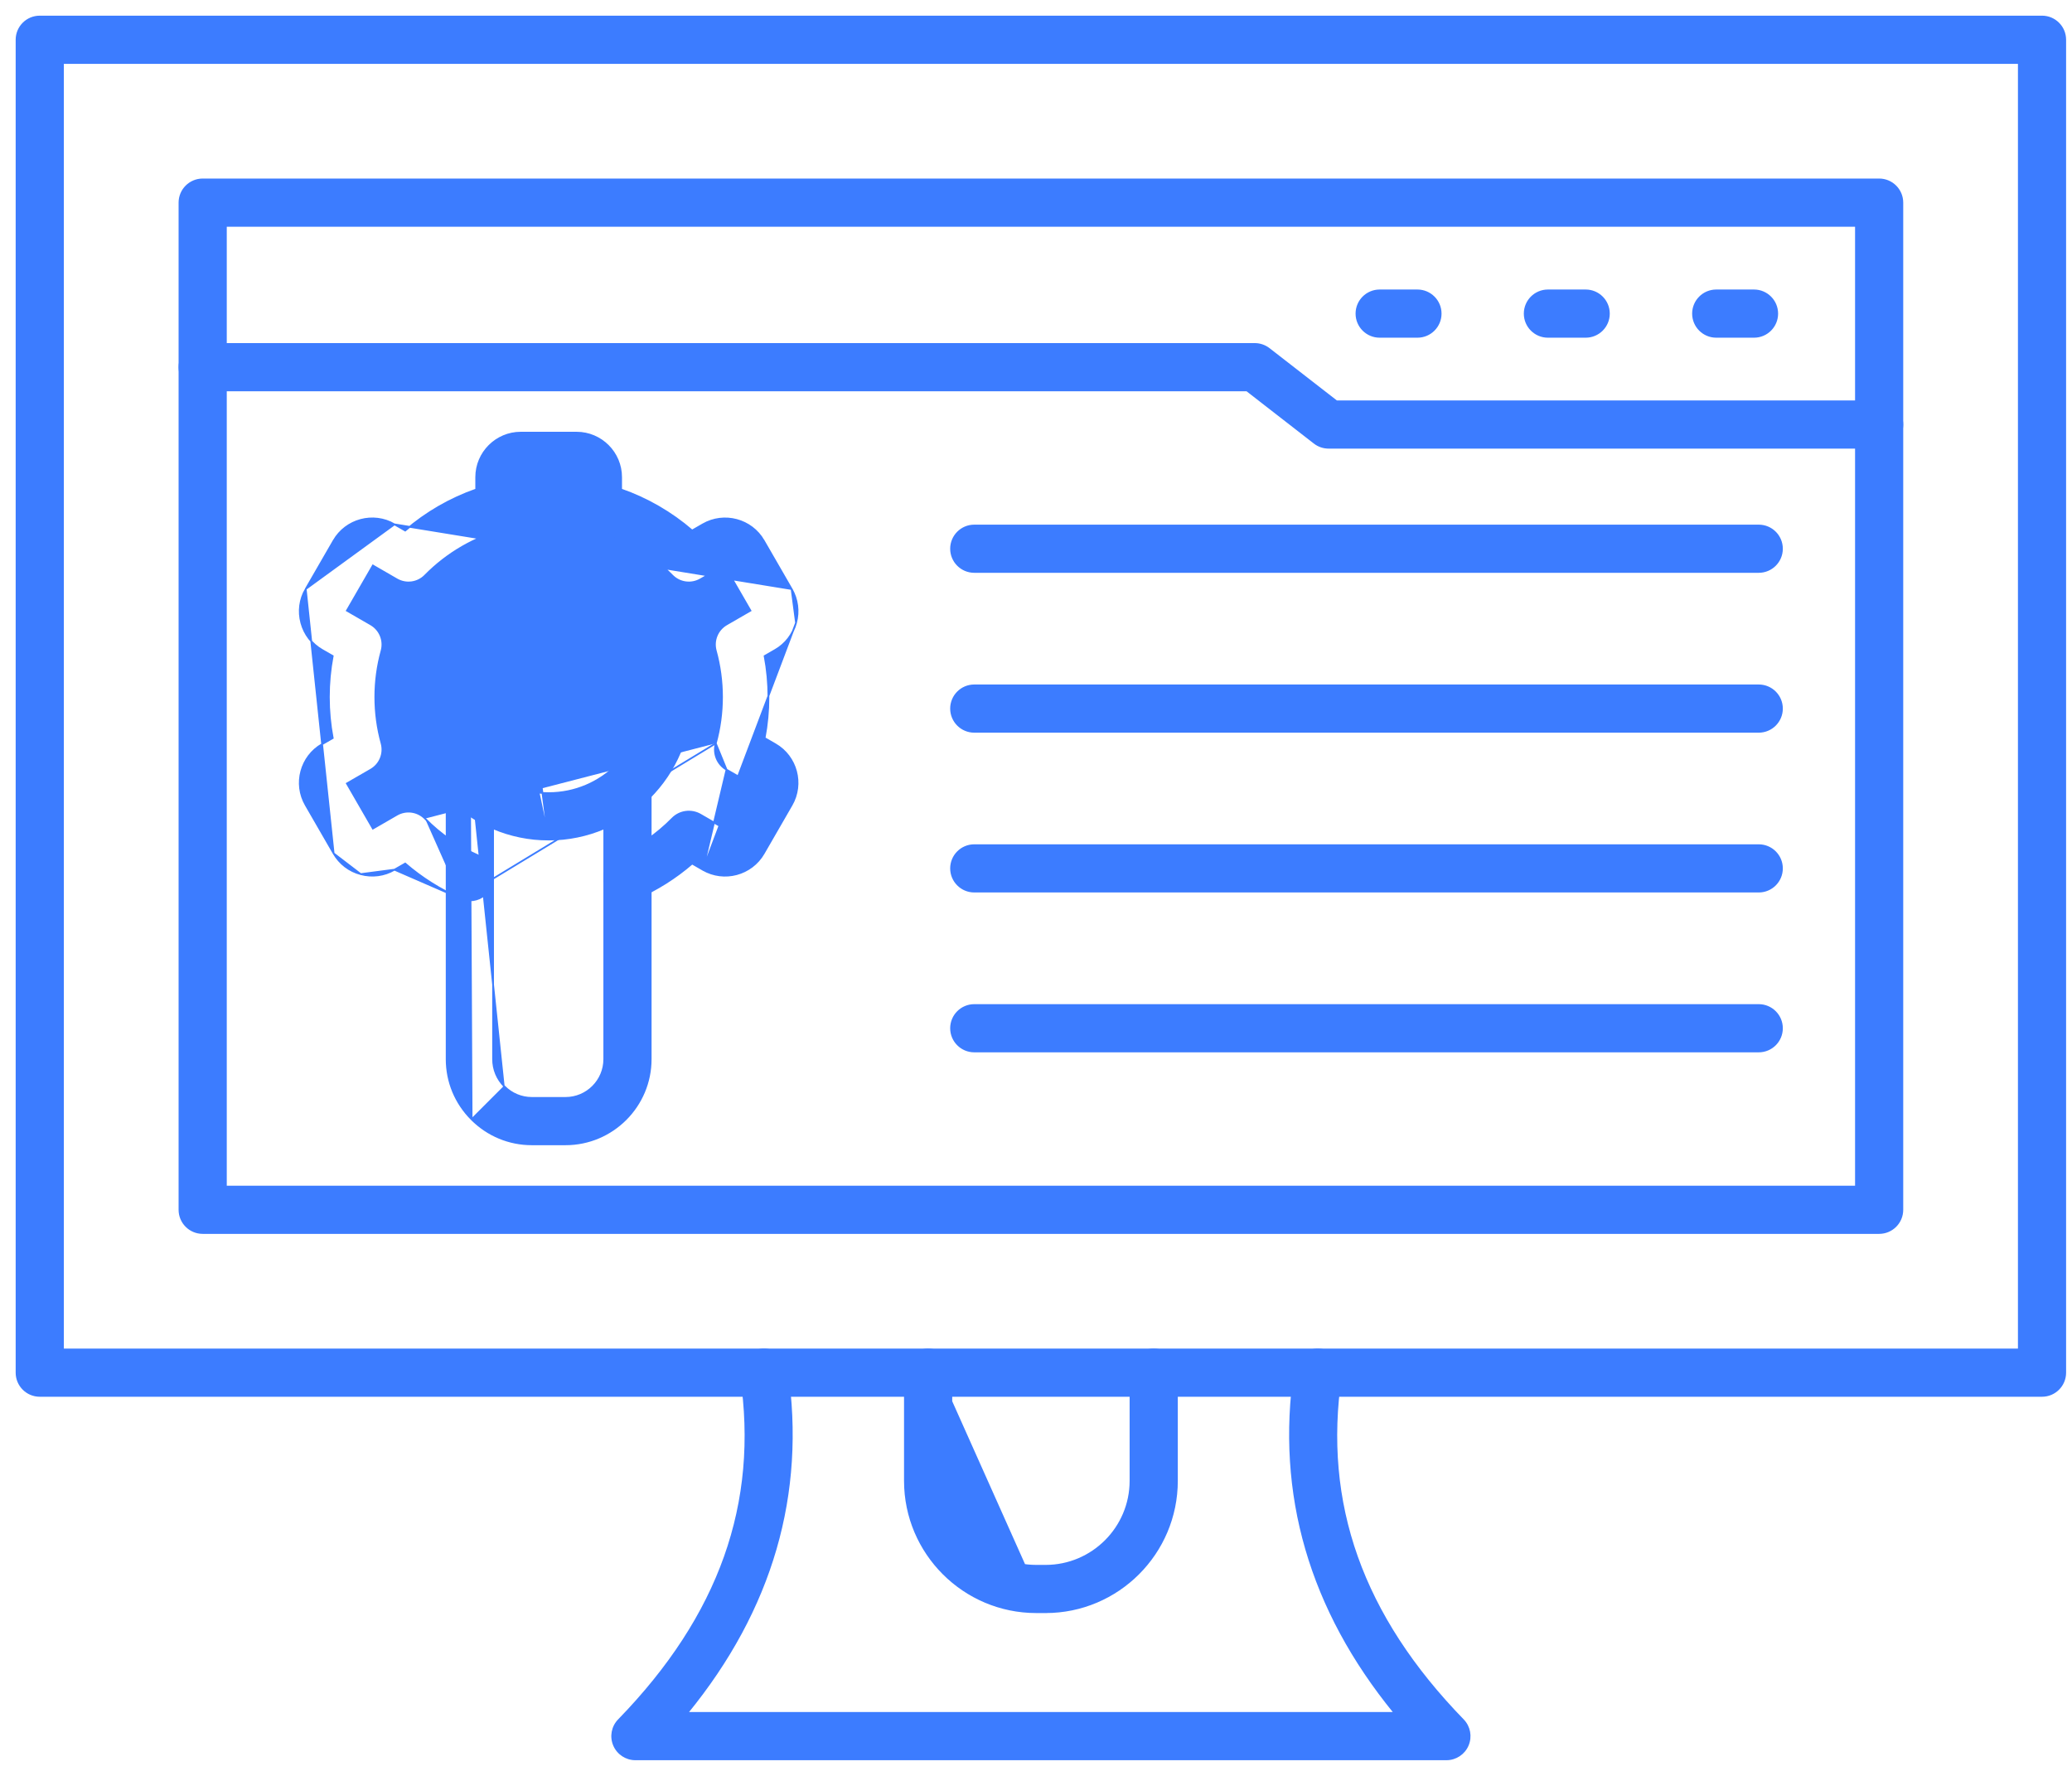 <svg width="119" height="102" viewBox="0 0 119 102" fill="none" xmlns="http://www.w3.org/2000/svg">
<path d="M72.883 20.037L72.883 20.037C72.65 19.857 72.362 19.756 72.065 19.756L11.641 19.757C10.904 19.757 10.307 20.354 10.307 21.09C10.307 21.826 10.904 22.423 11.641 22.423H71.609L75.489 25.437C75.489 25.437 75.489 25.437 75.489 25.437C75.723 25.62 76.011 25.717 76.306 25.717H107.924C108.661 25.717 109.257 25.12 109.257 24.384C109.257 23.648 108.661 23.05 107.924 23.05H76.763L72.883 20.037Z" fill="#3C7CFF" stroke="#3C7CFF" stroke-width="0.1"/>
<path d="M79.237 19.346H81.407C82.144 19.346 82.741 18.749 82.741 18.013C82.741 17.277 82.144 16.679 81.407 16.679L79.237 16.679C78.501 16.679 77.904 17.276 77.904 18.013C77.904 18.749 78.501 19.346 79.237 19.346Z" fill="#3C7CFF" stroke="#3C7CFF" stroke-width="0.1"/>
<path d="M88.9 19.346H91.07C91.806 19.346 92.403 18.749 92.403 18.013C92.403 17.276 91.806 16.679 91.07 16.679L88.9 16.679C88.164 16.679 87.567 17.276 87.567 18.013C87.567 18.749 88.164 19.346 88.9 19.346Z" fill="#3C7CFF" stroke="#3C7CFF" stroke-width="0.1"/>
<path d="M98.568 19.346H100.738C101.474 19.346 102.071 18.749 102.071 18.013C102.071 17.277 101.474 16.679 100.738 16.679L98.568 16.679C97.832 16.679 97.234 17.276 97.234 18.013C97.234 18.749 97.832 19.346 98.568 19.346Z" fill="#3C7CFF" stroke="#3C7CFF" stroke-width="0.1"/>
<path d="M115.945 3.617V77.507H3.617V3.617H115.945ZM2.283 80.174H117.278C118.014 80.174 118.611 79.577 118.611 78.841V2.283C118.611 1.547 118.014 0.95 117.278 0.95L2.283 0.95C1.547 0.95 0.95 1.547 0.95 2.283V78.841C0.95 79.577 1.547 80.174 2.283 80.174Z" fill="#3C7CFF" stroke="#3C7CFF" stroke-width="0.1"/>
<path d="M106.591 12.972V68.152H12.974V12.972H106.591ZM11.641 70.819H107.924C108.66 70.819 109.257 70.222 109.257 69.486V11.639C109.257 10.902 108.661 10.305 107.924 10.305H11.641C10.904 10.305 10.307 10.902 10.307 11.639V69.486C10.307 70.222 10.904 70.819 11.641 70.819Z" fill="#3C7CFF" stroke="#3C7CFF" stroke-width="0.1"/>
<path d="M77.007 79.035C77.115 78.307 76.611 77.629 75.883 77.521C75.154 77.413 74.476 77.918 74.369 78.646C73.313 85.81 75.239 92.437 80.094 98.383L39.47 98.383C44.325 92.437 46.251 85.81 45.195 78.646C45.088 77.919 44.41 77.413 43.681 77.521C42.953 77.63 42.45 78.307 42.557 79.035L42.557 79.035C43.636 86.357 41.342 92.817 35.537 98.789C35.163 99.172 35.056 99.742 35.265 100.236C35.474 100.731 35.957 101.05 36.493 101.05H83.071C83.607 101.05 84.091 100.73 84.299 100.236C84.507 99.742 84.401 99.172 84.027 98.789C78.222 92.817 75.928 86.357 77.007 79.035Z" fill="#3C7CFF" stroke="#3C7CFF" stroke-width="0.1"/>
<path d="M60.048 92.598H59.517C55.356 92.598 51.971 89.215 51.971 85.054V78.841C51.971 78.104 52.568 77.507 53.304 77.507L60.048 92.598ZM60.048 92.598C64.209 92.599 67.594 89.215 67.594 85.054V78.841C67.594 78.105 66.997 77.507 66.261 77.507C65.524 77.507 64.927 78.104 64.927 78.841V85.054C64.927 87.743 62.738 89.932 60.048 89.932H59.517C56.826 89.932 54.638 87.743 54.638 85.054V78.841C54.638 78.105 54.041 77.507 53.304 77.507L60.048 92.598Z" fill="#3C7CFF" stroke="#3C7CFF" stroke-width="0.1"/>
<path d="M31.512 48.221C26.998 48.221 23.326 44.549 23.326 40.035C23.326 36.815 25.224 33.883 28.162 32.565L31.512 48.221ZM31.512 48.221C36.025 48.221 39.697 44.549 39.697 40.035C39.697 36.815 37.799 33.883 34.861 32.565C34.448 32.379 33.97 32.415 33.59 32.662C33.211 32.907 32.981 33.329 32.981 33.782V38.166C32.981 38.978 32.322 39.638 31.512 39.638C30.701 39.638 30.041 38.978 30.041 38.166V33.782C30.041 33.329 29.812 32.907 29.433 32.662M31.512 48.221L29.433 32.662M29.433 32.662C29.053 32.415 28.575 32.379 28.162 32.565L29.433 32.662ZM25.992 40.035C25.992 38.668 26.502 37.375 27.375 36.385L27.375 38.166C27.375 40.448 29.23 42.304 31.512 42.304C33.792 42.304 35.648 40.448 35.648 38.166V36.385C36.521 37.375 37.03 38.668 37.03 40.035C37.03 43.08 34.554 45.555 31.512 45.555C28.468 45.555 25.992 43.08 25.992 40.035Z" fill="#3C7CFF" stroke="#3C7CFF" stroke-width="0.1"/>
<path d="M27.087 64.291L27.087 64.291C26.162 63.365 25.652 62.138 25.652 60.834V45.179C25.652 44.443 26.249 43.846 26.985 43.846L27.087 64.291ZM27.087 64.291C28.012 65.215 29.239 65.726 30.543 65.726H32.48C35.177 65.726 37.371 63.532 37.371 60.834V45.179C37.371 44.443 36.774 43.846 36.038 43.846C35.301 43.846 34.704 44.443 34.704 45.179L34.704 60.834C34.704 62.06 33.707 63.059 32.48 63.059L30.543 63.059C29.951 63.059 29.394 62.826 28.972 62.405L28.937 62.441M27.087 64.291L28.937 62.441M28.937 62.441L28.972 62.405C28.55 61.984 28.319 61.427 28.319 60.834V45.179C28.319 44.443 27.722 43.846 26.985 43.846L28.937 62.441Z" fill="#3C7CFF" stroke="#3C7CFF" stroke-width="0.1"/>
<path d="M26.45 51.602L26.45 51.602C25.291 51.094 24.226 50.423 23.272 49.599L22.657 49.952L26.45 51.602ZM26.45 51.602C26.624 51.677 26.806 51.713 26.985 51.713C27.498 51.713 27.987 51.416 28.206 50.916L28.206 50.916C28.502 50.241 28.195 49.455 27.52 49.16C26.355 48.649 25.309 47.928 24.412 47.016M26.45 51.602L41.108 42.696M19.162 49.017L19.162 49.017L17.559 46.239C17.559 46.239 17.559 46.239 17.559 46.239C16.853 45.017 17.273 43.45 18.496 42.746L19.109 42.392C18.962 41.617 18.888 40.829 18.888 40.035C18.888 39.242 18.962 38.454 19.108 37.681L18.495 37.328L18.495 37.328C17.905 36.986 17.482 36.433 17.305 35.773L17.305 35.773C17.128 35.111 17.218 34.421 17.559 33.832L19.162 49.017ZM19.162 49.017C19.503 49.606 20.054 50.032 20.716 50.206M19.162 49.017L20.716 50.206M40.365 49.953L39.751 49.599C38.797 50.423 37.732 51.094 36.573 51.602L36.573 51.602C35.898 51.896 35.112 51.591 34.816 50.916C34.521 50.241 34.828 49.455 35.502 49.16C36.668 48.649 37.714 47.926 38.611 47.016C39.037 46.58 39.702 46.491 40.228 46.794L40.228 46.794L41.606 47.59L43.1 45L41.726 44.207L40.365 49.953ZM40.365 49.953C41.587 50.659 43.155 50.239 43.861 49.017L43.861 49.017L45.464 46.239C45.464 46.239 45.464 46.239 45.464 46.239C46.169 45.017 45.749 43.45 44.527 42.746L43.914 42.392C44.06 41.617 44.134 40.829 44.134 40.035C44.134 39.242 44.06 38.454 43.914 37.681L44.527 37.328C45.118 36.987 45.541 36.433 45.718 35.773L45.718 35.773M40.365 49.953L45.718 35.773M45.718 35.773C45.895 35.111 45.805 34.42 45.464 33.831L45.718 35.773ZM41.108 42.696L41.108 42.696C41.346 41.834 41.467 40.937 41.467 40.035C41.467 39.133 41.346 38.237 41.108 37.375L41.108 37.375C40.946 36.789 41.2 36.169 41.726 35.864L41.726 35.864L43.1 35.071L41.605 32.481L40.228 33.277L40.228 33.277C39.702 33.58 39.037 33.491 38.611 33.057L38.611 33.057C37.34 31.765 35.748 30.844 34.007 30.395L34.007 30.394C33.418 30.242 33.007 29.711 33.007 29.103V27.516H30.016V29.103C30.016 29.711 29.605 30.242 29.016 30.394L29.016 30.395C27.275 30.844 25.682 31.764 24.412 33.057L24.376 33.022L24.412 33.057C23.986 33.491 23.32 33.58 22.794 33.277L22.794 33.277L21.417 32.481L19.922 35.071L21.297 35.864L21.297 35.864C21.823 36.169 22.077 36.789 21.915 37.375L21.915 37.375C21.676 38.237 21.555 39.133 21.555 40.035C21.555 40.937 21.676 41.834 21.915 42.696L21.915 42.696C22.077 43.282 21.823 43.904 21.297 44.207L19.922 45L21.417 47.59L22.794 46.794L22.794 46.794C23.32 46.491 23.985 46.58 24.412 47.016M41.108 42.696C40.946 43.282 41.2 43.904 41.726 44.207L41.108 42.696ZM24.412 47.016C24.412 47.016 24.412 47.016 24.412 47.016L24.376 47.051L24.412 47.016C24.412 47.016 24.412 47.016 24.412 47.016ZM20.716 50.206C21.377 50.383 22.066 50.293 22.657 49.952L20.716 50.206ZM19.162 31.054L17.559 33.831L22.657 30.118C21.435 29.412 19.867 29.832 19.162 31.054L19.205 31.079L19.162 31.054ZM23.272 30.472L22.657 30.118L45.464 33.831L43.861 31.054L43.818 31.079L43.861 31.054C43.156 29.832 41.587 29.415 40.365 30.118L39.75 30.472C38.549 29.436 37.165 28.638 35.673 28.116V27.41C35.673 25.998 34.525 24.85 33.114 24.85H29.909C28.497 24.85 27.349 25.998 27.349 27.41V28.116C25.858 28.638 24.474 29.436 23.272 30.472Z" fill="#3C7CFF" stroke="#3C7CFF" stroke-width="0.1"/>
<path d="M54.621 31.517V31.517C54.621 32.253 55.218 32.85 55.955 32.85H101.008C101.745 32.85 102.342 32.253 102.342 31.517C102.342 30.781 101.745 30.184 101.008 30.184H55.955C55.218 30.184 54.622 30.781 54.621 31.517Z" fill="#3C7CFF" stroke="#3C7CFF" stroke-width="0.1"/>
<path d="M54.621 40.698V40.698C54.621 41.434 55.218 42.032 55.955 42.032H101.008C101.745 42.032 102.342 41.434 102.342 40.698C102.342 39.962 101.745 39.365 101.008 39.365L55.955 39.365C55.218 39.365 54.622 39.962 54.621 40.698Z" fill="#3C7CFF" stroke="#3C7CFF" stroke-width="0.1"/>
<path d="M54.621 49.877V49.877C54.621 50.613 55.218 51.21 55.955 51.21H101.008C101.745 51.211 102.342 50.613 102.342 49.877C102.342 49.141 101.745 48.544 101.008 48.544H55.955C55.218 48.544 54.622 49.141 54.621 49.877Z" fill="#3C7CFF" stroke="#3C7CFF" stroke-width="0.1"/>
<path d="M54.621 59.059V59.059C54.621 59.795 55.218 60.392 55.955 60.392H101.008C101.745 60.392 102.342 59.795 102.342 59.059C102.342 58.322 101.745 57.725 101.008 57.725L55.955 57.725C55.218 57.725 54.622 58.322 54.621 59.059Z" fill="#3C7CFF" stroke="#3C7CFF" stroke-width="0.1"/>
</svg>

